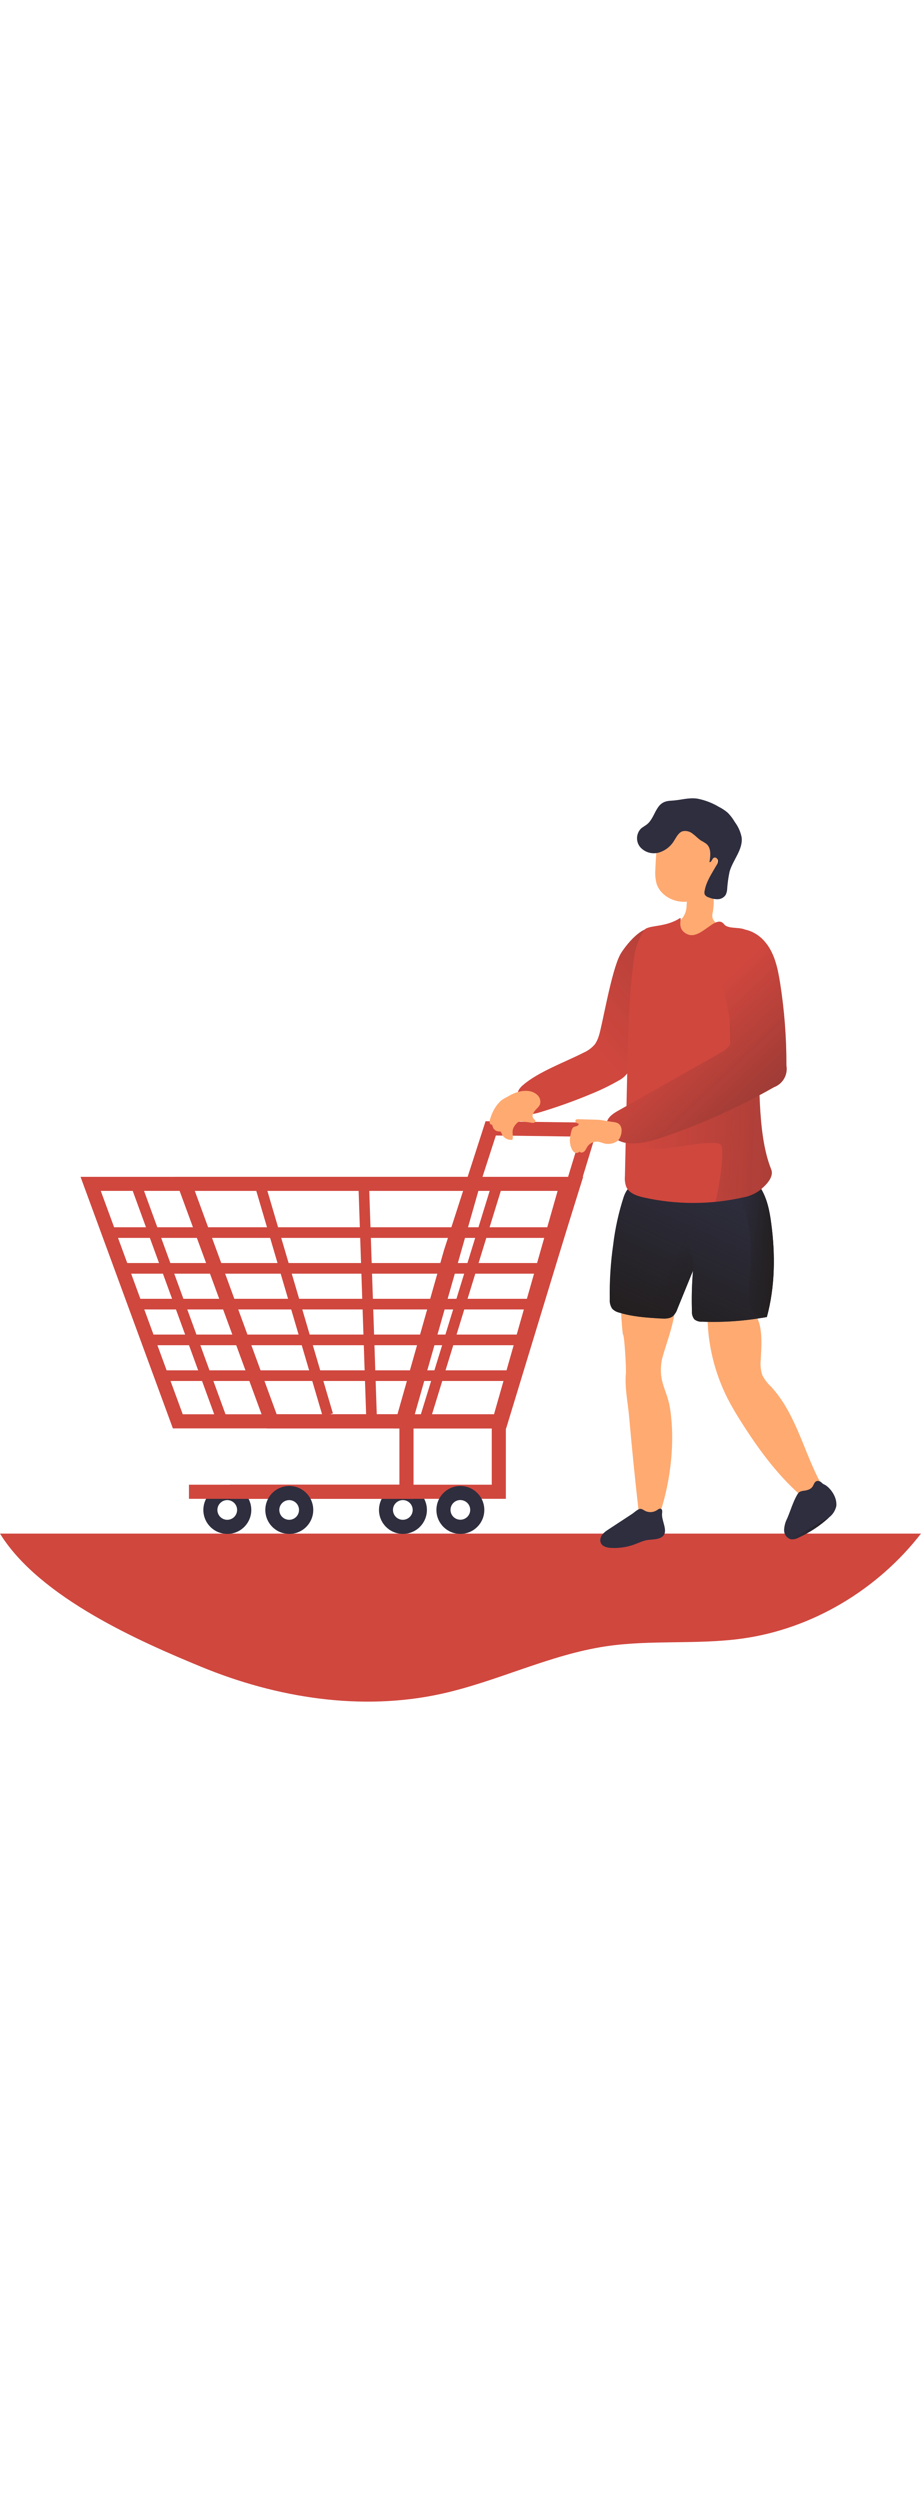 <svg xmlns="http://www.w3.org/2000/svg" xmlns:xlink="http://www.w3.org/1999/xlink" id="_0331_shopping_cart" data-imageid="shopping-cart-21" imageName="Shopping Cart" class="illustrations_image" style="width: 146px;" viewBox="21.91 97.37 404.04 396.23">
  <defs>
    <style>
      .cls-1_shopping-cart-21 {
        fill: url(#linear-gradient);
      }

      .cls-1_shopping-cart-21,
      .cls-2_shopping-cart-21,
      .cls-3_shopping-cart-21,
      .cls-4_shopping-cart-21,
      .cls-5_shopping-cart-21,
      .cls-6_shopping-cart-21,
      .cls-7_shopping-cart-21,
      .cls-8_shopping-cart-21,
      .cls-9_shopping-cart-21,
      .cls-10_shopping-cart-21,
      .cls-11_shopping-cart-21,
      .cls-12_shopping-cart-21 {
        stroke-width: 0px;
      }

      .cls-2_shopping-cart-21 {
        isolation: isolate;
        opacity: .18;
      }

      .cls-2_shopping-cart-21,
      .cls-12_shopping-cart-21 {
        fill: #68e1fd;
      }

      .cls-3_shopping-cart-21 {
        fill: url(#linear-gradient-4-shopping-cart-21);
      }

      .cls-4_shopping-cart-21 {
        fill: url(#linear-gradient-2-shopping-cart-21);
      }

      .cls-5_shopping-cart-21 {
        fill: url(#linear-gradient-3-shopping-cart-21);
      }

      .cls-6_shopping-cart-21 {
        fill: url(#linear-gradient-8-shopping-cart-21);
      }

      .cls-7_shopping-cart-21 {
        fill: url(#linear-gradient-7-shopping-cart-21);
      }

      .cls-8_shopping-cart-21 {
        fill: url(#linear-gradient-5-shopping-cart-21);
      }

      .cls-9_shopping-cart-21 {
        fill: url(#linear-gradient-6-shopping-cart-21);
      }

      .cls-10_shopping-cart-21 {
        fill: #2e2e3f;
      }

      .cls-11_shopping-cart-21 {
        fill: #ffaa71;
      }
    </style>
    <linearGradient id="linear-gradient-shopping-cart-21" x1="309.2" y1="2719.69" x2="305.72" y2="2597.67" gradientTransform="translate(-51.99 3093.14) scale(1 -1)" gradientUnits="userSpaceOnUse">
      <stop offset="0" stop-color="#231f20" stop-opacity="0"/>
      <stop offset="1" stop-color="#231f20"/>
    </linearGradient>
    <linearGradient id="linear-gradient-2-shopping-cart-21" x1="279.86" y1="204.6" x2="526.16" y2="-9.77" gradientTransform="matrix(1,0,0,1,0,0)" xlink:href="#linear-gradient-shopping-cart-21"/>
    <linearGradient id="linear-gradient-3-shopping-cart-21" x1="394.54" y1="2828.96" x2="364.33" y2="2762.49" xlink:href="#linear-gradient-shopping-cart-21"/>
    <linearGradient id="linear-gradient-4-shopping-cart-21" x1="398.41" y1="2797.95" x2="413.39" y2="2797.95" xlink:href="#linear-gradient-shopping-cart-21"/>
    <linearGradient id="linear-gradient-5-shopping-cart-21" x1="362.36" y1="2790.29" x2="392.38" y2="2763.59" xlink:href="#linear-gradient-shopping-cart-21"/>
    <linearGradient id="linear-gradient-6-shopping-cart-21" x1="301.66" y1="218.98" x2="593.65" y2="230.8" gradientTransform="matrix(1,0,0,1,0,0)" xlink:href="#linear-gradient-shopping-cart-21"/>
    <linearGradient id="linear-gradient-7-shopping-cart-21" x1="420.84" y1="2675.52" x2="437.62" y2="2675.52" xlink:href="#linear-gradient-shopping-cart-21"/>
    <linearGradient id="linear-gradient-8-shopping-cart-21" x1="318.54" y1="197.31" x2="437.13" y2="321.76" gradientTransform="matrix(1,0,0,1,0,0)" xlink:href="#linear-gradient-shopping-cart-21"/>
  </defs>
  <g id="background_shopping-cart-21">
    <!-- <path class="cls-2_shopping-cart-21 targetColor" d="M476.09,246.1c-7.73,35.5-15.46,70.97-23.19,106.42-3.02,13.86-6.07,27.8-11.5,40.87-3.94,9.47-9.14,18.38-15.44,26.48-19.08,24.62-47.78,41.88-78.7,46.09-19.71,2.69-39.86.42-59.54,3.36-24.84,3.72-47.78,15.5-72.31,20.87-35.02,7.67-72.1,1.77-105.26-11.9-26.12-10.76-70.81-30.1-88.23-58.39-3.45-5.42-5.77-11.48-6.82-17.82-8.67-55.85,2.07-124.38,20.56-177.23C71.57,122.06,165.17,41.64,272.18,21.5c40.58-7.63,83.5-6.93,122.04,7.89,38.54,14.82,72.13,44.87,85.89,83.8,15,42.36,5.56,89-4.01,132.91Z" style="fill: rgb(208, 71, 62);" /> -->
    <path class="cls-12_shopping-cart-21 targetColor" d="M425.95,419.89c-19.08,24.62-47.78,41.88-78.7,46.09-19.71,2.69-39.86.42-59.54,3.36-24.84,3.72-47.78,15.5-72.31,20.87-35.02,7.67-72.1,1.77-105.26-11.9-26.12-10.79-70.81-30.13-88.23-58.41h404.03Z" style="fill: rgb(208, 71, 62);"/>
    <!-- <path class="cls-1_shopping-cart-21" d="M247.36,427.06c-39.87-9.24-81.46-5.45-122.2-1.62-3.72.35-7.57.74-10.74,2.7s-5.39,6.01-4.04,9.49c1.24,3.06,4.53,4.62,7.65,5.66,19.81,6.7,41.31,5.1,62.2,4.15,67.69-3.07,136.22,1.49,202.58-12.49,6.76-1.42,13.99-3.34,18.34-8.67-12.45-6.33-27.45-4.59-40.87-.76-13.41,3.84-26.39,9.67-40.26,11.21-7.79.85-10.4-7.32-16.85-10.28-4.95-2.28-8.19-1.71-13.26-.17-15.74,4.73-26.28,4.57-42.56.79Z" /> -->
  </g>
  <g id="shopping_cart_shopping-cart-21">
    <path class="cls-10_shopping-cart-21" d="M198.62,420.03c-5.81-.03-10.49-4.77-10.45-10.58.01-2.06.63-4.08,1.78-5.8h0c3.24-4.82,9.77-6.11,14.59-2.87,4.82,3.24,6.11,9.77,2.87,14.59-1.96,2.93-5.27,4.68-8.79,4.66ZM195.04,407.11c-1.33,1.98-.8,4.67,1.18,6s4.67.8,6-1.18c1.33-1.98.8-4.66-1.17-5.99-1.98-1.33-4.67-.8-6.01,1.18Z"/>
    <path class="cls-10_shopping-cart-21" d="M121.58,420.03c-5.8-.02-10.48-4.74-10.46-10.54,0-2.08.63-4.11,1.79-5.83h0c3.24-4.82,9.77-6.11,14.59-2.87,4.82,3.24,6.11,9.77,2.87,14.59-1.96,2.93-5.27,4.68-8.79,4.66ZM118.02,407.11c-1.33,1.98-.81,4.67,1.17,6s4.67.81,6-1.17.81-4.67-1.17-6h0c-1.98-1.33-4.66-.81-5.99,1.17Z"/>
    <path class="cls-12_shopping-cart-21 targetColor" d="M202.12,373.75h-104.37l-40.51-110.34h176.29l-31.42,110.34ZM102.08,367.56h95.35l27.9-97.98H66.12l35.96,97.98Z" style="fill: rgb(208, 71, 62);"/>
    <path class="cls-12_shopping-cart-21 targetColor" d="M243.31,373.75h-104.38l-40.49-110.34h179.31l-34.44,110.34ZM143.28,367.56h95.35l27.9-97.98H107.37l35.91,97.98Z" style="fill: rgb(208, 71, 62);"/>
    <path class="cls-12_shopping-cart-21 targetColor" d="M243.93,373.81h-49.43l22.14-78.08,18.28-56.7,49.86.67-40.84,134.11ZM202.68,367.62h36.67l37.15-121.84-37.05-.5-16.92,52.25-19.85,70.09Z" style="fill: rgb(208, 71, 62);"/>
    <polygon class="cls-12_shopping-cart-21 targetColor" points="243.83 404.64 122.82 404.64 122.82 398.45 237.64 398.45 237.64 370.68 243.83 370.68 243.83 404.64" style="fill: rgb(208, 71, 62);"/>
    <polygon class="cls-12_shopping-cart-21 targetColor" points="203.33 404.64 104.8 404.64 104.8 398.45 197.13 398.45 197.13 370.68 203.33 370.68 203.33 404.64" style="fill: rgb(208, 71, 62);"/>
    <path class="cls-10_shopping-cart-21" d="M223.87,420.03c-5.81,0-10.51-4.71-10.51-10.51s4.71-10.51,10.51-10.51,10.51,4.71,10.51,10.51h0c0,5.81-4.71,10.51-10.51,10.51ZM223.87,405.17c-2.39,0-4.32,1.93-4.32,4.32s1.93,4.32,4.32,4.32,4.32-1.93,4.32-4.32h0c-.01-2.38-1.94-4.3-4.32-4.3v-.02Z"/>
    <path class="cls-10_shopping-cart-21" d="M148.76,420.03c-5.8-.02-10.48-4.74-10.46-10.54,0-2.08.63-4.11,1.79-5.83h0c3.24-4.82,9.77-6.11,14.59-2.87,4.82,3.24,6.11,9.77,2.87,14.59-1.96,2.93-5.27,4.68-8.79,4.66ZM145.18,407.11c-1.33,1.98-.81,4.67,1.17,6s4.67.81,6-1.17c1.33-1.98.81-4.67-1.17-6,0,0,0,0,0,0-1.98-1.32-4.66-.8-5.99,1.18Z"/>
    <rect class="cls-12_shopping-cart-21 targetColor" x="71.11" y="285.53" width="195.72" height="4.67" style="fill: rgb(208, 71, 62);"/>
    <rect class="cls-12_shopping-cart-21 targetColor" x="75.29" y="301.22" width="186.42" height="4.67" style="fill: rgb(208, 71, 62);"/>
    <rect class="cls-12_shopping-cart-21 targetColor" x="81.34" y="316.91" width="175.26" height="4.67" style="fill: rgb(208, 71, 62);"/>
    <rect class="cls-12_shopping-cart-21 targetColor" x="87.38" y="332.6" width="164.11" height="4.67" style="fill: rgb(208, 71, 62);"/>
    <rect class="cls-12_shopping-cart-21 targetColor" x="93.42" y="348.29" width="152.95" height="4.67" style="fill: rgb(208, 71, 62);"/>
    <rect class="cls-12_shopping-cart-21 targetColor" x="97.81" y="262.7" width="4.67" height="109.87" transform="translate(-102.78 53.55) rotate(-20.04)" style="fill: rgb(208, 71, 62);"/>
    <rect class="cls-12_shopping-cart-21 targetColor" x="148.38" y="263.85" width="4.67" height="106.14" transform="translate(-83.39 55.49) rotate(-16.41)" style="fill: rgb(208, 71, 62);"/>
    <rect class="cls-12_shopping-cart-21 targetColor" x="180.81" y="264.6" width="4.67" height="103.96" transform="translate(-10.5 6.31) rotate(-1.92)" style="fill: rgb(208, 71, 62);"/>
    <rect class="cls-12_shopping-cart-21 targetColor" x="170.67" y="316.67" width="106.53" height="4.67" transform="translate(-146.85 439.11) rotate(-72.88)" style="fill: rgb(208, 71, 62);"/>
  </g>
  <g id="character_shopping-cart-21">
    <path class="cls-12_shopping-cart-21 targetColor" d="M284.56,201.75c-.37,1.22-.92,2.39-1.62,3.45-1.39,1.65-3.14,2.95-5.13,3.8-7.85,4.02-19.81,8.36-26.48,14.18-.81.64-1.48,1.44-1.97,2.35-.95,2.07,0,4.46.88,6.54.4,1.18,1.1,2.23,2.03,3.05,1.7,1.24,4.05.71,6.07.11,7.74-2.31,15.36-5.02,22.81-8.14,4.17-1.68,8.22-3.65,12.12-5.88,1.56-.8,2.92-1.96,3.98-3.37.74-1.27,1.23-2.67,1.45-4.12,1.41-7.51,2.36-15.09,2.84-22.71l1.49-17.88c.3-3.44,10.77-15.49,7.62-17.86-6.19-4.63-15.19,7.97-16.61,10.56-3.99,7.29-7.93,31.5-9.47,35.91Z" style="fill: rgb(208, 71, 62);"/>
    <path class="cls-4_shopping-cart-21" d="M284.56,201.75c-.37,1.22-.92,2.39-1.62,3.45-1.39,1.65-3.14,2.95-5.13,3.8-7.85,4.02-19.81,8.36-26.48,14.18-.81.64-1.48,1.44-1.97,2.35-.95,2.07,0,4.46.88,6.54.4,1.18,1.1,2.23,2.03,3.05,1.7,1.24,4.05.71,6.07.11,7.74-2.31,15.36-5.02,22.81-8.14,4.17-1.68,8.22-3.65,12.12-5.88,1.56-.8,2.92-1.96,3.98-3.37.74-1.27,1.23-2.67,1.45-4.12,1.41-7.51,2.36-15.09,2.84-22.71l1.49-17.88c.3-3.44,10.77-15.49,7.62-17.86-6.19-4.63-15.19,7.97-16.61,10.56-3.99,7.29-7.93,31.5-9.47,35.91Z"/>
    <path class="cls-11_shopping-cart-21" d="M380.73,395.43c1,1.6,1.52,3.45,1.5,5.34-.46,2.77-3.07,4.64-5.84,4.18-.2-.03-.4-.08-.59-.13-1.12-.46-2.14-1.15-3-2.01-10.36-9.21-18.58-20.57-26.01-32.33-2.01-3.19-3.95-6.43-5.66-9.78-5.77-11.37-8.81-23.94-8.85-36.69-.08-.73.1-1.47.51-2.08.43-.43.98-.72,1.57-.83,5.13-1.44,13.11-1.57,17.65,1.77,5.09,3.72,3.86,15.42,3.64,20.74-.26,2.27-.03,4.57.67,6.75.93,1.86,2.19,3.54,3.72,4.95,10.39,11.16,13.99,26.62,20.69,40.12Z"/>
    <path class="cls-11_shopping-cart-21" d="M316.46,370.03c.7,7.83.28,15.85-.89,23.61-.59,3.9-1.39,7.77-2.41,11.58-.53,1.97-1.1,3.93-1.75,5.86-1.05,3.15-7.06,3.95-8.66.92-.57-1.09-.72-2.34-.86-3.56-1.49-13.23-2.82-26.49-3.98-39.75-.53-6.11-2.03-13.05-1.42-19.15.16-1.61-.6-17.08-1.35-17.08-.3-2.55-.5-5.05-.66-7.61s.2-5.39-.26-7.85c-.14-.75,0-1.52.4-2.17.63-.58,1.49-.85,2.34-.73,5.37,0,15.18-3.1,19.37.32,5.51,4.5-3.31,24.26-4.19,29.98-1.47,9.55,2.67,12.38,3.9,21.81.16,1.34.3,2.58.41,3.81Z"/>
    <path class="cls-10_shopping-cart-21" d="M289.4,317.09c-.13,1.45.24,2.9,1.03,4.12.82.85,1.88,1.45,3.03,1.71,5.89,1.83,12.11,2.22,18.27,2.6,1.88.11,3.96.16,5.41-1.03.9-.87,1.57-1.95,1.94-3.15l6.84-16.73c-.51,5.9-.66,11.83-.46,17.76-.1,1.27.28,2.53,1.05,3.54,1,.77,2.24,1.14,3.49,1.04,9.49.36,18.98-.33,28.32-2.06,3.62-13.34,3.72-27.44,1.92-41.14-.71-5.34-1.76-10.77-4.59-15.36-.69-1.25-1.68-2.32-2.87-3.11-1.79-.86-3.77-1.23-5.75-1.08-14.34-.15-28.9-.48-43.16,1.55-4.45.63-6.77,2.02-8.32,6.37-2.23,6.85-3.79,13.9-4.64,21.05-1.14,7.91-1.64,15.91-1.51,23.9Z"/>
    <path class="cls-5_shopping-cart-21" d="M358.33,324.91l-2.23.38c-8.62,1.44-17.36,2-26.09,1.67-1.25.1-2.5-.27-3.49-1.04-.78-1.01-1.15-2.27-1.05-3.54-.19-5.51-.07-11.02.37-16.52v-.42c0-.14,0-.54.06-.82h0c-2.28,5.56-4.54,11.15-6.82,16.71-.38,1.19-1.05,2.27-1.94,3.15-1.45,1.24-3.53,1.14-5.41,1.03h-.85c-5.87-.37-11.78-.8-17.34-2.55-1.16-.26-2.21-.85-3.03-1.71-.79-1.22-1.15-2.67-1.03-4.12-.13-8.01.37-16.03,1.51-23.96.86-7.12,2.4-14.13,4.62-20.95,1.55-4.35,3.88-5.73,8.32-6.37,14.25-2.03,28.82-1.7,43.16-1.55,1.79-.1,3.58.18,5.25.82.17.07.34.16.5.26,1.19.79,2.18,1.86,2.87,3.11,2.84,4.58,3.89,10.02,4.59,15.36,1.78,13.63,1.66,27.74-1.96,41.08Z"/>
    <path class="cls-3_shopping-cart-21" d="M358.33,324.91l-2.23.38c-.53-.27-1.05-.58-1.55-.9-1.23-.68-2.26-1.66-3-2.85-.54-1.21-.8-2.52-.77-3.84-.41-11.05,1.7-22.29-.54-33.08-.8-3.89-2.41-7.43-3.57-11.15-1.05-3.43,1.3-5.47,4.06-7.43.49-.36,1.01-.68,1.55-.95.17.07.34.16.5.26,1.19.79,2.18,1.86,2.87,3.11,2.84,4.58,3.89,10.02,4.59,15.36,1.82,13.65,1.7,27.75-1.92,41.09Z"/>
    <path class="cls-8_shopping-cart-21" d="M325.91,304.65c-2.28,5.56-4.54,11.15-6.82,16.71-.38,1.19-1.05,2.27-1.94,3.15-1.45,1.24-3.53,1.14-5.41,1.03h-.85c-.32-.17-.62-.38-.9-.61-2.15-1.82-2.92-4.8-1.91-7.43.61-1.23,1.37-2.38,2.28-3.42,5.4-6.92,8.35-15.38,11.22-23.68,1.54,1.79,2.72,3.86,3.47,6.11.8,2.64,1.1,5.4.88,8.15Z"/>
    <path class="cls-11_shopping-cart-21" d="M323.12,144.65c-.06,2.23-.94,4.37-2.48,5.99-2.28,2.06-5.73,1.93-8.59,3.08-.36.12-.69.32-.95.59-.21.25-.36.55-.43.87-.37,1.49-.25,3.06.33,4.48,1.77,4.31,5.35,7.61,9.78,9.03,4.4,1.38,9.07,1.71,13.62.95,1.51-.09,2.98-.51,4.31-1.24,1.41-1.07,2.53-2.48,3.26-4.09.89-1.47,1.48-3.1,1.75-4.79.25-1.74-.44-3.47-1.81-4.57-.63-.38-1.3-.69-2.01-.93-1.1-.42-2.16-.95-3.16-1.59-1.02-.52-1.82-1.41-2.24-2.48-.17-.9-.13-1.84.11-2.72.56-3.01.56-6.1,0-9.11-.13-.89-.41-1.76-.82-2.56-1.38-2.49-4.52-3.38-7.01-1.99-.37.21-.72.46-1.03.75-2.92,2.66-2.29,6.87-2.64,10.32Z"/>
    <path class="cls-11_shopping-cart-21" d="M309.41,128.64c-.17,2.05,0,4.12.51,6.12,1.46,4.74,6.48,7.8,11.44,8,1.63.13,3.26-.18,4.73-.9.84-.48,1.61-1.07,2.3-1.75,3.47-3.17,6.66-6.96,7.71-11.54.36-1.74.51-3.51.45-5.29.04-2.61-.41-5.21-1.34-7.65-1.88-4.39-5.93-7.47-10.66-8.12-4.79-.61-9.29,1.82-12.79,4.83-1.76,1.51-1.5,4.48-1.72,6.75-.31,3.16-.52,6.37-.63,9.56Z"/>
    <path class="cls-10_shopping-cart-21" d="M310.01,102.23c-1.34,2.29-2.24,4.95-4.31,6.6-.85.67-1.86,1.15-2.65,1.88-2.11,2.22-2.25,5.66-.32,8.05,1.99,2.27,5.1,3.23,8.02,2.48,2.88-.8,5.34-2.68,6.87-5.24,1.03-1.61,1.94-3.57,3.72-4.16,1.59-.36,3.26.06,4.5,1.13,1.3.94,2.39,2.18,3.72,3.02.79.41,1.55.87,2.27,1.4,2.13,1.85,1.81,5.18,1.31,7.95.89.27,1.06-1.33,1.85-1.83s1.68.24,1.82,1.06c.05.84-.19,1.67-.68,2.35-2.03,3.55-4.43,7.05-5.11,11.07-.14.54-.11,1.1.07,1.62.41.62,1.04,1.06,1.76,1.24,1.24.54,2.58.81,3.93.8,1.37-.02,2.64-.7,3.43-1.82.38-.72.61-1.51.68-2.32.17-2.69.53-5.35,1.09-7.99,1.5-5.18,5.94-9.68,5.29-15.02-.48-2.41-1.49-4.69-2.96-6.66-.86-1.5-1.91-2.88-3.12-4.11-1.19-1.02-2.51-1.9-3.91-2.6-2.9-1.73-6.07-2.95-9.39-3.6-3.93-.59-7.43.68-11.27.87-3.02.14-4.9.87-6.59,3.83Z"/>
    <path class="cls-12_shopping-cart-21 targetColor" d="M354.92,269.54c-2.22,1.54-4.76,2.56-7.43,2.98-14.24,3.16-29,3.13-43.23-.07-2.97-.68-6.28-1.77-7.57-4.54-.58-1.52-.79-3.16-.63-4.78.34-15.31.68-30.62,1.02-45.93.38-17.4.77-34.86,3.32-52.07.75-3.56,2.16-6.94,4.16-9.98,1.66-2.27,9.18-1.05,15.45-5.11,1.72-1.11-2.02,4.64,3.6,7.02,5.83,2.48,12.38-9.13,15.93-4.47,1.99,2.6,8.33.67,10.34,3.26,1.61,2.08,2.6,6.48,3.23,11.78,1.34,11.26,1,26.54,1.24,32.1,1.05,19.45-.58,44.27,5.84,60.33,1.47,3.49-2.38,7.21-5.28,9.5Z" style="fill: rgb(208, 71, 62);"/>
    <path class="cls-9_shopping-cart-21" d="M354.92,269.54c-2.22,1.54-4.76,2.56-7.43,2.98-3.56.79-7.15,1.38-10.77,1.77l-1.02-.14c.63.09,4.85-23.31,2.23-24.95-.86-.54-1.93-.61-2.95-.63-8.37-.15-16.59,2.41-24.96,2.55-2.36.04-4.81-.14-6.88-1.27s-3.66-3.44-3.29-5.77c.49-3.15,3.93-4.77,6.89-5.94,6.95-2.76,13.12-5.83,18.83-10.52s12.31-7.43,15.19-14.74c2.13-5.39,1.37-11.27,1.35-16.92s1.51-11.13,2.31-16.8c.72-5.13.45-14.14,8.3-11.71l.43.15c1.34,11.26,1,26.54,1.24,32.1,1.05,19.45-.58,44.27,5.84,60.33,1.44,3.49-2.41,7.21-5.31,9.5Z"/>
    <path class="cls-10_shopping-cart-21" d="M388.8,407.83c-.44,1.97-1.56,3.73-3.17,4.95-3.99,3.68-8.55,6.69-13.5,8.92-1,.56-2.14.8-3.28.69-1.78-.51-2.99-2.15-2.96-4,.06-1.8.53-3.56,1.36-5.15,1.02-2.35,1.79-4.79,2.79-7.14.5-1.19,1.06-2.35,1.72-3.46s1.49-1.38,2.8-1.54c1.43-.18,2.98-.59,3.79-1.78.55-.8.75-1.92,1.61-2.36.56-.29,1.26-.18,1.81.13.48.27.79.73,1.25,1.01.41.25.86.4,1.26.69.97.7,1.82,1.58,2.52,2.55,1.34,1.85,2.25,4.19,2,6.5Z"/>
    <path class="cls-10_shopping-cart-21" d="M310.65,409.24c.39-.24.79-.4,1.19-.23.92.4.49,1.79.49,2.54,0,3.82,3.99,9.11-1.89,10.61-1.52.39-3.12.31-4.67.59-1.98.35-3.81,1.28-5.7,1.96-3.2,1.16-6.64,1.64-10.04,1.47-1.74-.09-3.74-.53-4.5-2.09-.57-1.16-.21-2.61.55-3.66s1.87-1.78,2.95-2.49c3.36-2.21,6.73-4.41,10.09-6.62.79-.52,1.45-1.14,2.24-1.66.43-.28.89-.58,1.4-.61.76-.05,1.42.49,2.1.85,1.63.87,3.73.75,5.26-.29.17-.12.35-.25.54-.36Z"/>
    <path class="cls-7_shopping-cart-21" d="M385.63,412.81c-3.99,3.68-8.55,6.69-13.5,8.92-1,.56-2.14.8-3.28.69"/>
    <path class="cls-12_shopping-cart-21 targetColor" d="M342.77,200.38c.21,1.55.05,3.13-.48,4.61-.89,2.04-2.96,3.28-4.95,4.38l-43.92,24.85c-2.06,1.16-4.26,2.48-5.14,4.68-1.93,4.95,4.12,9.4,9.39,9.8,5.51.41,10.93-1.24,16.16-3.06,16.51-5.69,32.45-12.91,47.63-21.55,3.87-1.44,6.16-5.43,5.45-9.5.04-12.12-.88-24.23-2.77-36.21-1.03-6.55-2.48-13.4-6.9-18.36-6.54-7.43-18.48-7.65-19.5,3.23-1.14,12.36,4.22,24.97,5.05,37.13Z" style="fill: rgb(208, 71, 62);"/>
    <path class="cls-6_shopping-cart-21" d="M342.77,200.38c.21,1.55.05,3.13-.48,4.61-.89,2.04-2.96,3.28-4.95,4.38l-43.92,24.85c-2.06,1.16-4.26,2.48-5.14,4.68-1.93,4.95,4.12,9.4,9.39,9.8,5.51.41,10.93-1.24,16.16-3.06,16.51-5.69,32.45-12.91,47.63-21.55,3.87-1.44,6.16-5.43,5.45-9.5.04-12.12-.88-24.23-2.77-36.21-1.03-6.55-2.48-13.4-6.9-18.36-6.54-7.43-18.48-7.65-19.5,3.23-1.14,12.36,4.22,24.97,5.05,37.13Z"/>
    <path class="cls-11_shopping-cart-21" d="M282.63,238.33c-2.31-.04-4.62-.11-6.94-.2-.47-.02-1.03.01-1.27.42-.2.35-.04.82.27,1.08s.71.37,1.1.47c.08.49-.39.9-.85,1.06s-.98.2-1.4.46c-.61.39-.83,1.17-1,1.87-.31,1.3-.62,2.61-.63,3.95,0,1.25.26,2.5.77,3.64.3.68.73,1.36,1.4,1.69s1.62.18,1.96-.48c.45.7,1.58.55,2.19-.01s.9-1.39,1.35-2.09c1.05-1.61,3.11-2.49,5-2.14.82.15,1.59.51,2.39.72,1.81.47,3.81.16,5.41-.81s2.33-3.42,2.21-5.26c-.25-2.35-1.61-3.11-3.64-3.34-2.51-.29-4.98-.97-7.51-1.01-.27,0-.54,0-.81-.01Z"/>
    <path class="cls-11_shopping-cart-21" d="M257.74,227.62c-2.16-2.17-5.48-2.24-8.27-1.51-1.52.39-2.98,1.02-4.32,1.82-1.42.85-2.89,1.38-4.06,2.64-2.16,2.31-3.29,4.6-4.22,7.65-.24.79-.35,1.89.41,2.21.17.07.36.09.5.22.16.15.19.39.24.6.24,1.21,1.37,2.18,2.6,2.23.32.01.68-.02.94.18.22.17.3.45.39.71.63,1.76,2.52,2.97,4.37,2.81.12-.01.24-.03.34-.1.13-.1.17-.27.19-.43.16-1.18-.2-2.39-.03-3.57.18-1.25.95-2.34,1.85-3.22.31-.3.66-.59,1.07-.73.49-.16,1.02-.09,1.53-.01,1.31.19,2.63.38,3.94.58.6.09,1.43.03,1.55-.57.12-.58-.57-.95-.92-1.42-.36-.48-.38-1.15-.19-1.72s.54-1.07.9-1.55c.75-1.03,2.06-1.85,2.33-3.13.29-1.35-.17-2.73-1.13-3.7Z"/>
  </g>
</svg>